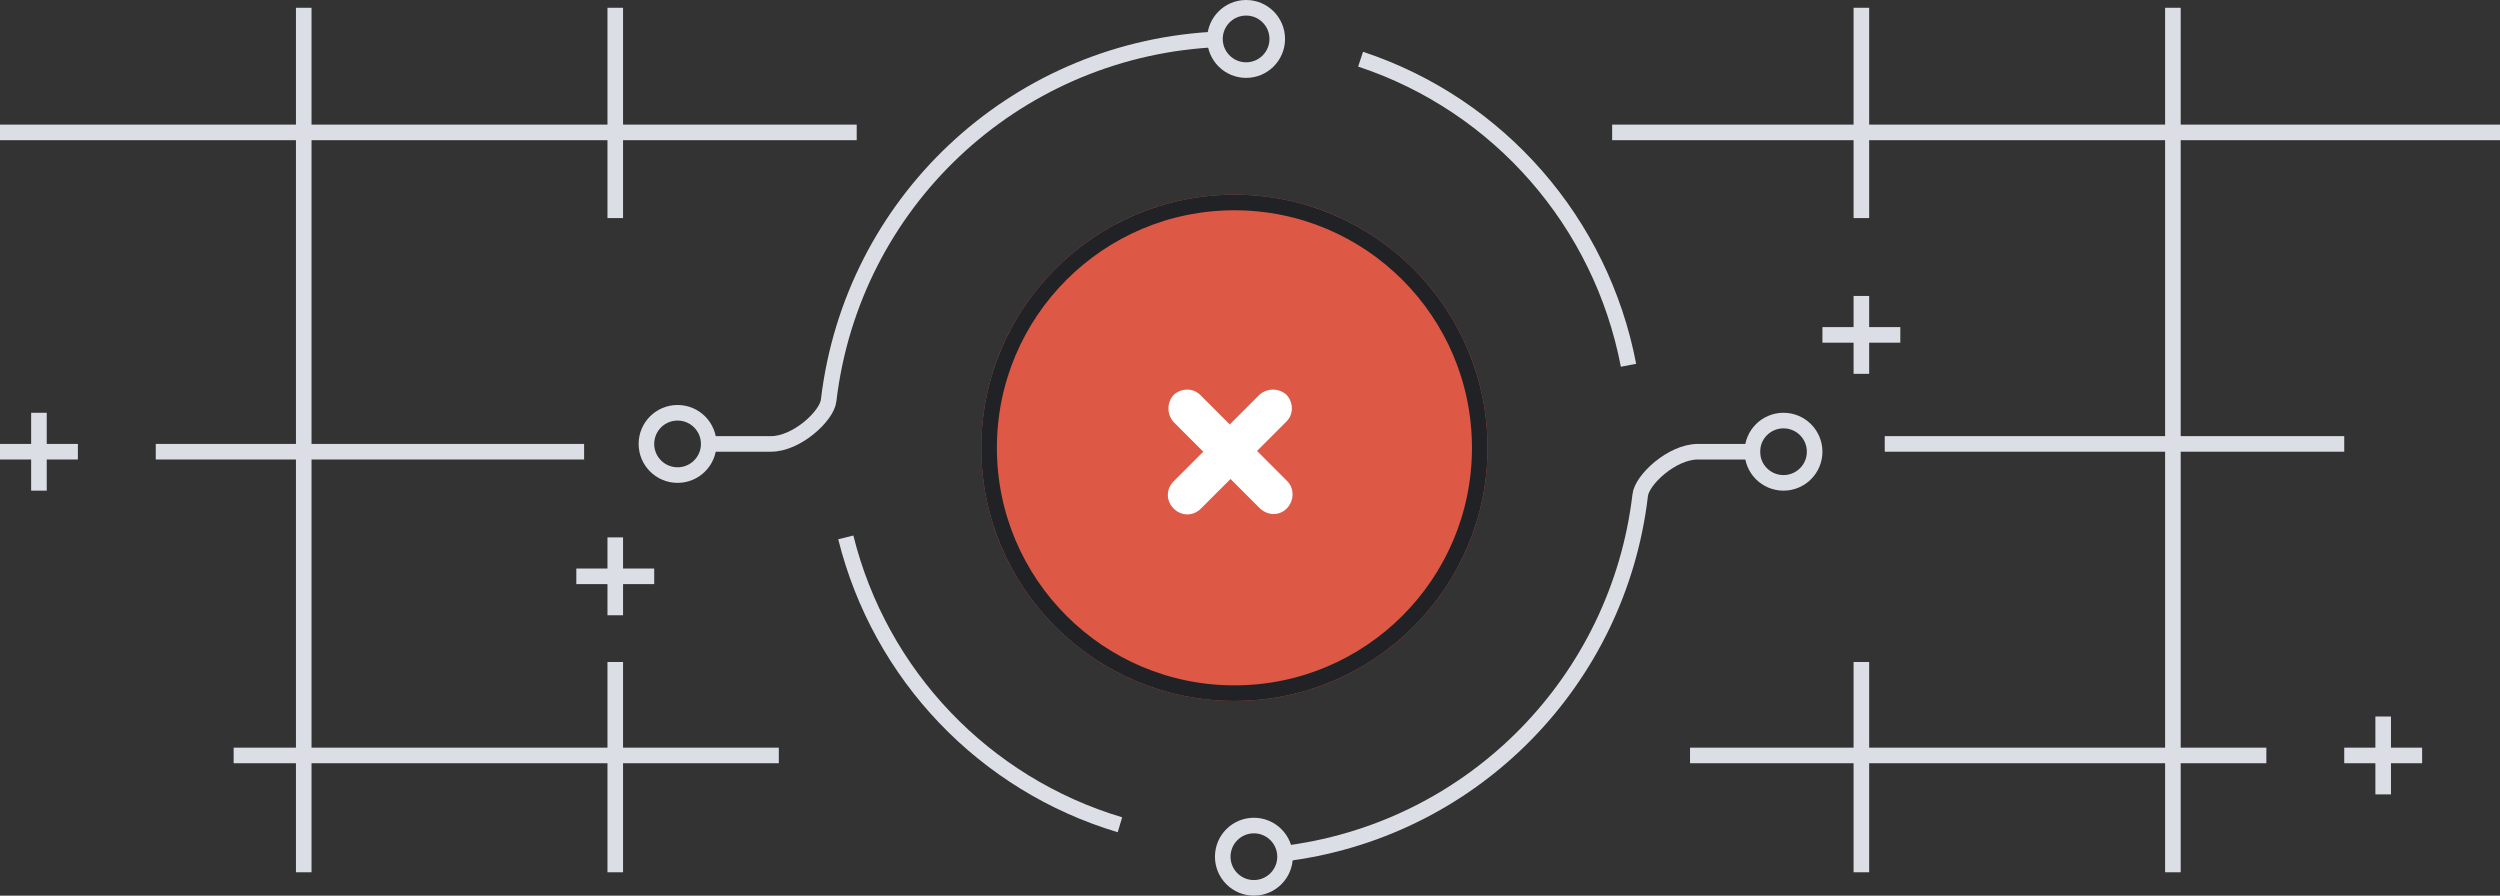 <?xml version="1.0" encoding="utf-8"?>
<!-- Generator: Adobe Illustrator 22.0.1, SVG Export Plug-In . SVG Version: 6.00 Build 0)  -->
<svg version="1.1" id="Layer_1" xmlns="http://www.w3.org/2000/svg" xmlns:xlink="http://www.w3.org/1999/xlink" x="0px" y="0px"
	 viewBox="0 0 321 115" style="enable-background:new 0 0 321 115;" xml:space="preserve">
<rect x="0" y="0" width="321" height="115" fill="#333333" stroke="none"/>
<style type="text/css">
	.st0{fill:#DBDEE5;}
	.st1{fill:none;stroke:#DBDEE5;stroke-width:2;}
	.st2{fill:#DE5846;}
	.st3{fill:none;stroke:#212225;stroke-width:2;}
	.st4{fill:#FFFFFF;}
	.st5{fill:none;}
	.st6{fill:none;stroke:#DCDFE6;stroke-width:2;}
</style>
<g id="images" transform="translate(-578 -1065)">
	<path id="Прямоугольник_538_копия_4" class="st0" d="M856,1177v-14h-38v14h-2v-14h-21v-2h21v-11h2v11h38v-38h-36
		v-2h36v-38h-38v10h-2v-10h-31v-2h31v-15h2v15h38v-15h2v15h41v2h-41v38h21v2h-21v38h11v2h-11v14H856z M656,1177v-14h-38v14h-2v-14
		h-8v-2h8v-37h-18v-2h18v-39h-38v-2h38v-15h2v15h38v-15h2v15h30v2h-30v10h-2v-10h-38v39h35v2h-35v37h38v-11h2v11h20v2h-20v14H656z
		 M883,1167v-4h-4v-2h4v-4h2v4h4v2h-4v4H883z M656,1144v-4h-4v-2h4v-4h2v4h4v2h-4v4H656z M582,1128v-4h-4v-2h4v-4h2v4h4v2h-4v4H582z
		 M816,1113v-4h-4v-2h4v-4h2v4h4v2h-4v4H816z"/>
	<g id="Группа_4">
		<path id="Эллипс_2047_копия_5" class="st1" d="M743.7,1174.5c23.7-3.3,42.1-22.2,44.9-45.9c0.2-2,4.1-5.6,7.4-5.6h8"/>
		<path id="Эллипс_2047_копия_6" class="st1" d="M733.4,1070.1c-25.4,1.6-46,21-49,46.3c-0.2,2-4.1,5.6-7.4,5.6h-8"/>
		<g id="Эллипс_2047_копия_3" transform="translate(704 1090)">
			<circle class="st2" cx="32.5" cy="32.5" r="32.5"/>
			<circle class="st3" cx="32.5" cy="32.5" r="31.5"/>
		</g>
		<path id="Прямоугольник_скругл._углы2086_копия" class="st4" d="M739.8,1130.3l-3.8-3.8l-3.8,3.8
			c-1,1-2.5,1-3.5,0c-1-1-1-2.5,0-3.5l0,0l3.8-3.8l-3.8-3.8c-0.9-1-0.9-2.5,0-3.5c1-0.9,2.5-0.9,3.4,0l3.8,3.8l3.8-3.8
			c1-0.9,2.5-0.9,3.5,0c0.9,1,0.9,2.5,0,3.4l-3.8,3.8l3.8,3.8c1,0.9,1,2.5,0.1,3.5C742.4,1131.2,740.9,1131.3,739.8,1130.3
			C739.9,1130.3,739.8,1130.3,739.8,1130.3z"/>
		<g id="Эллипс_2050_копия" transform="translate(733 1065)">
			<circle class="st5" cx="5" cy="5" r="5"/>
			<circle class="st1" cx="5" cy="5" r="4"/>
		</g>
		<g id="Эллипс_2050_копия_2" transform="translate(734 1170)">
			<circle class="st5" cx="5" cy="5" r="5"/>
			<circle class="st1" cx="5" cy="5" r="4"/>
		</g>
		<g id="Эллипс_2050_копия_3" transform="translate(660 1117)">
			<circle class="st5" cx="5" cy="5" r="5"/>
			<circle class="st1" cx="5" cy="5" r="4"/>
		</g>
		<g id="Эллипс_2050_копия_4" transform="translate(802 1118)">
			<circle class="st5" cx="5" cy="5" r="5"/>
			<circle class="st1" cx="5" cy="5" r="4"/>
		</g>
		<path id="Эллипс_2047_копия_4" class="st6" d="M721.8,1170.9c-17.4-5.2-30.8-19.2-35.2-36.9 M752.7,1072.6
			c17.8,5.9,30.9,21,34.4,39.3"/>
	</g>
</g>
</svg>
